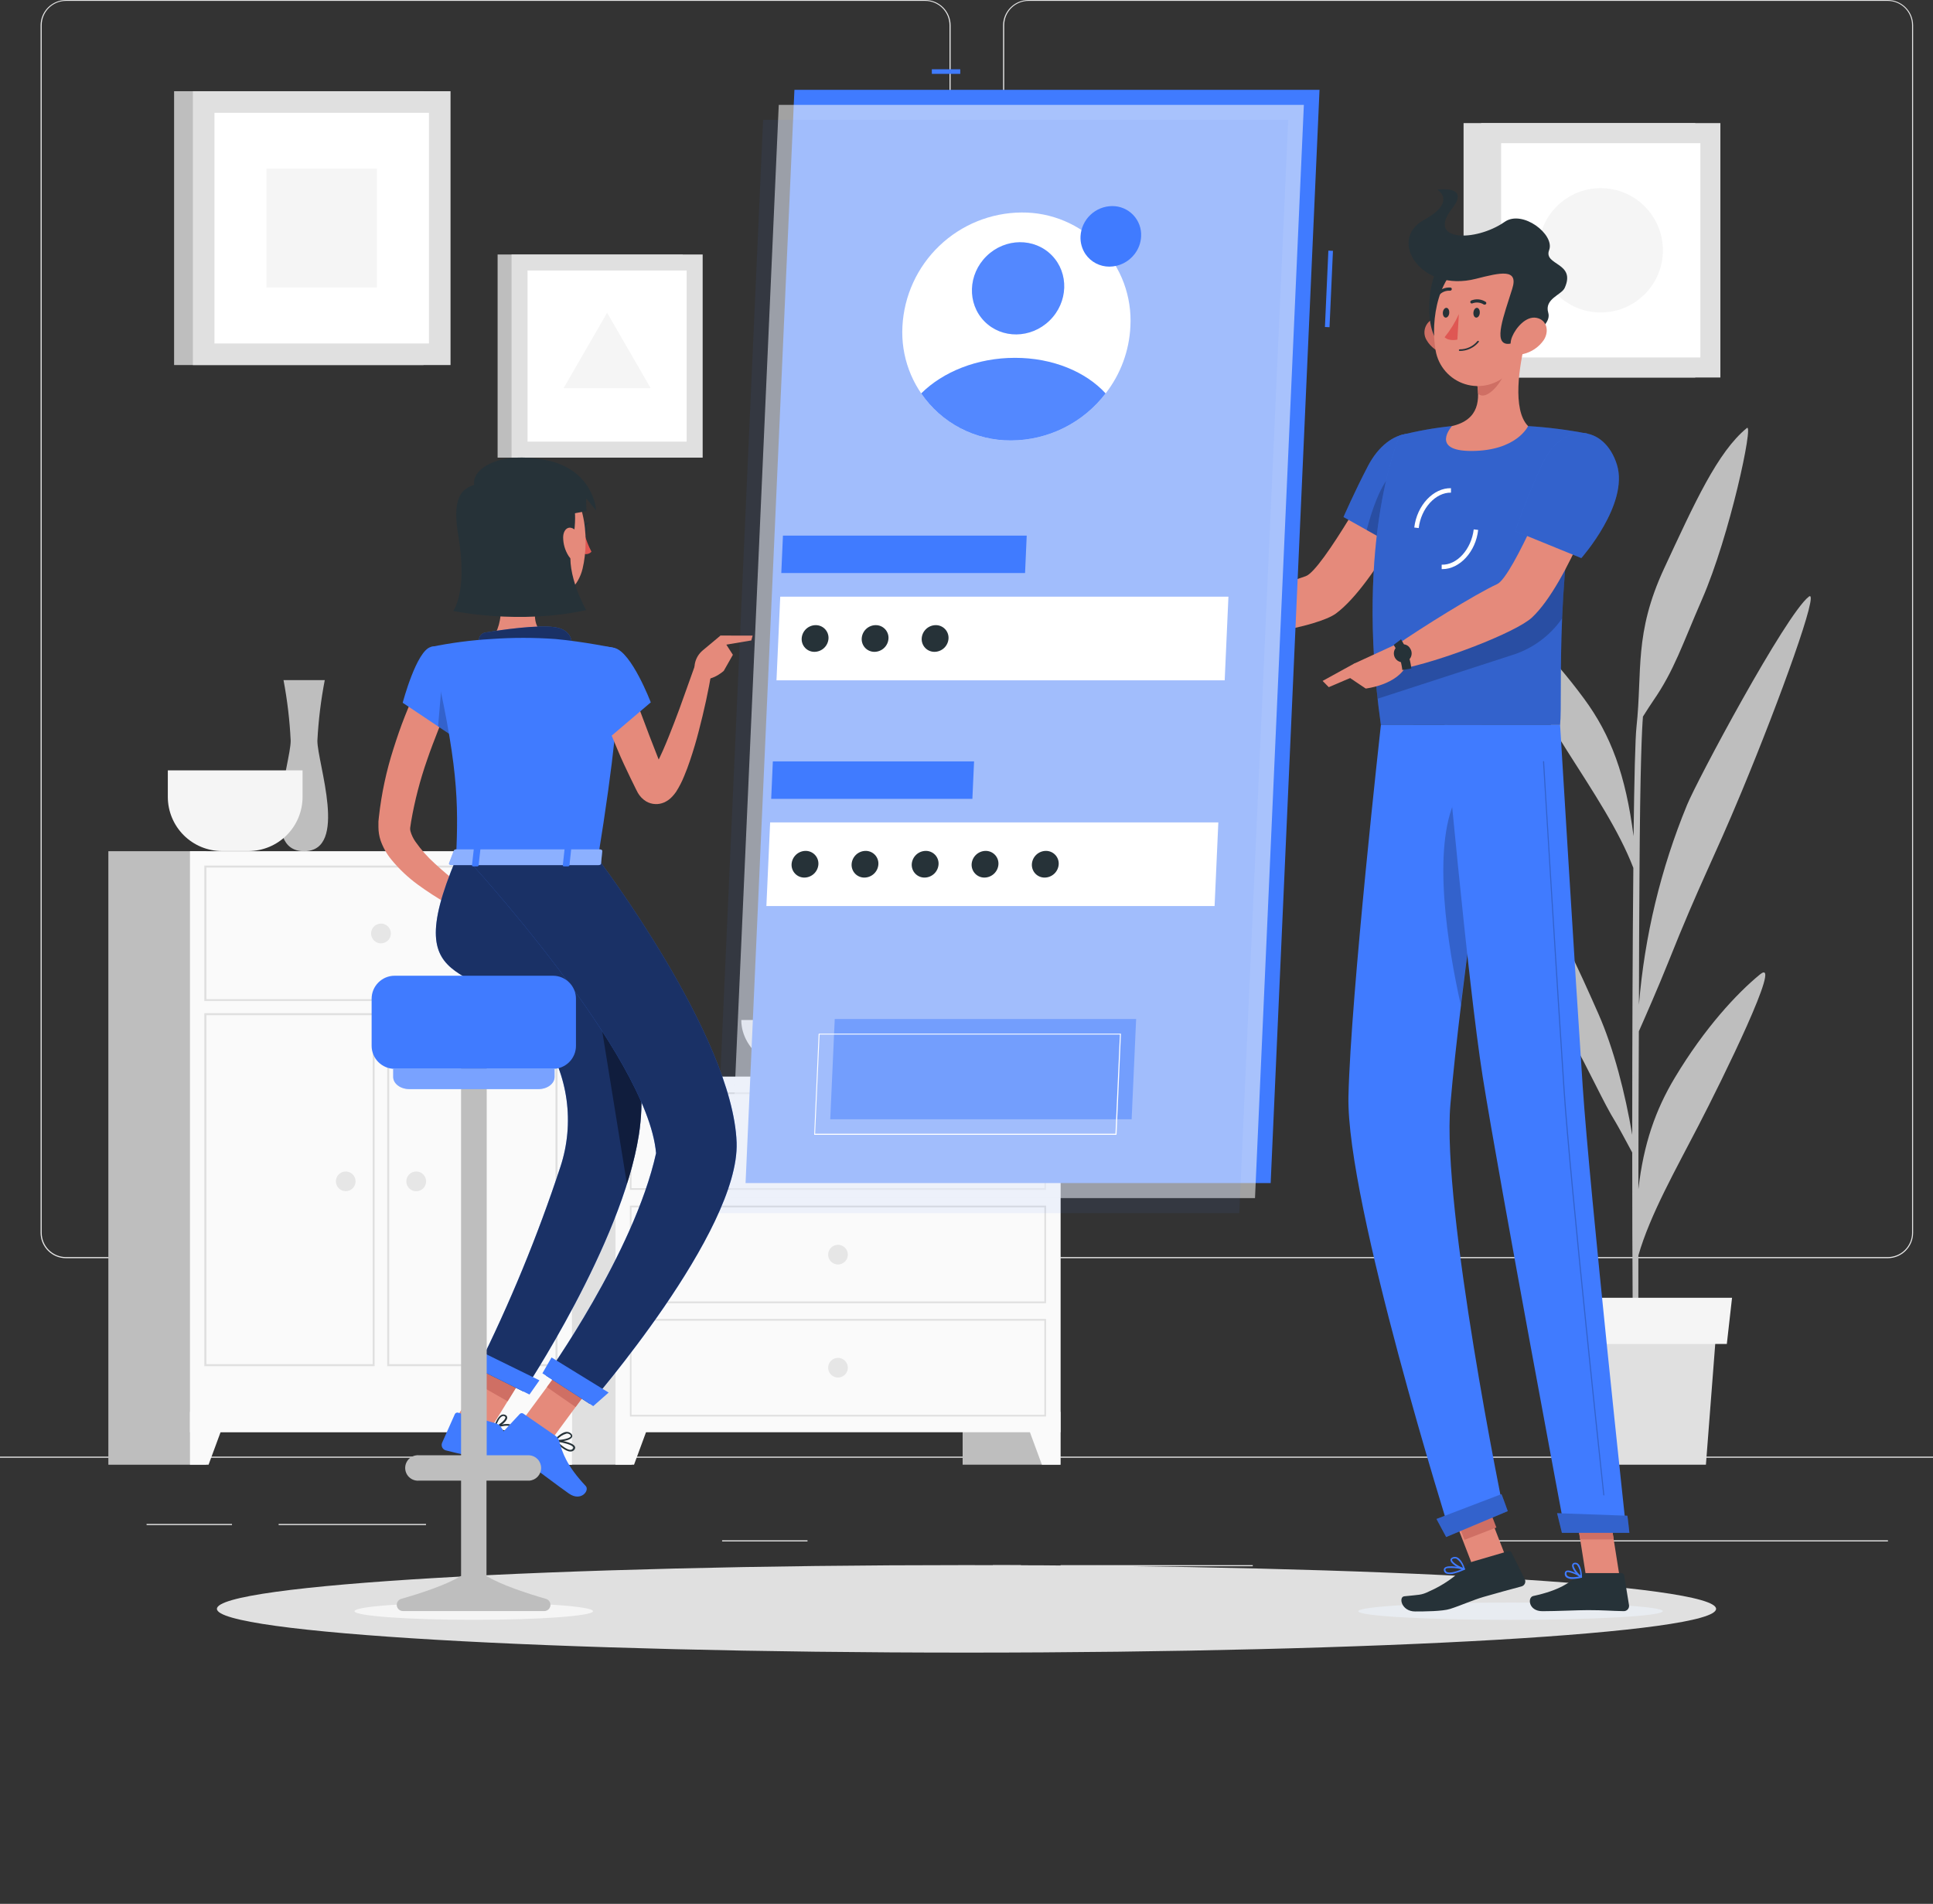 <svg width="672" height="662" viewBox="0 0 672 662" fill="none" xmlns="http://www.w3.org/2000/svg">
<rect x="0" y="0" width="672" height="662" fill="#333333" stroke="none"/>
<g clip-path="url(#clip0_72_27389)">
<path d="M728.513 506.497H-45V506.883H728.513V506.497Z" fill="#E6E6E6"/>
<path d="M148.1 529.903H96.862V530.29H148.1V529.903Z" fill="#E6E6E6"/>
<path d="M80.65 529.903H50.962V530.29H80.65V529.903Z" fill="#E6E6E6"/>
<path d="M280.727 535.596H251.039V535.983H280.727V535.596Z" fill="#E6E6E6"/>
<path d="M435.522 544.229H368.706V544.615H435.522V544.229Z" fill="#E6E6E6"/>
<path d="M354.937 544.229H345.145V544.615H354.937V544.229Z" fill="#E6E6E6"/>
<path d="M656.345 535.596H511.419V535.983H656.345V535.596Z" fill="#E6E6E6"/>
<path d="M321.645 437.499H22.93C20.59 437.495 18.347 436.563 16.694 434.906C15.04 433.25 14.112 431.006 14.112 428.666V8.756C14.132 6.429 15.07 4.205 16.721 2.565C18.372 0.926 20.603 0.004 22.93 0H321.645C323.988 0 326.235 0.931 327.892 2.587C329.548 4.244 330.479 6.491 330.479 8.834V428.666C330.479 431.009 329.548 433.255 327.892 434.912C326.235 436.569 323.988 437.499 321.645 437.499ZM22.93 0.309C20.692 0.314 18.548 1.205 16.967 2.789C15.386 4.372 14.499 6.519 14.499 8.756V428.666C14.499 430.903 15.386 433.049 16.967 434.633C18.548 436.217 20.692 437.108 22.93 437.112H321.645C323.884 437.108 326.03 436.217 327.614 434.634C329.197 433.051 330.088 430.905 330.092 428.666V8.756C330.088 6.517 329.197 4.371 327.614 2.788C326.03 1.205 323.884 0.313 321.645 0.309H22.93Z" fill="#E6E6E6"/>
<path d="M656.283 437.499H357.552C355.211 437.495 352.966 436.563 351.311 434.907C349.655 433.252 348.723 431.007 348.719 428.666V8.756C348.743 6.428 349.684 4.203 351.338 2.564C352.991 0.925 355.224 0.004 357.552 0H656.283C658.607 0.008 660.835 0.932 662.482 2.571C664.13 4.21 665.065 6.432 665.086 8.756V428.666C665.086 431.003 664.159 433.245 662.509 434.901C660.859 436.557 658.621 437.491 656.283 437.499ZM357.552 0.309C355.313 0.313 353.167 1.205 351.584 2.788C350.001 4.371 349.11 6.517 349.106 8.756V428.666C349.11 430.905 350.001 433.051 351.584 434.634C353.167 436.217 355.313 437.108 357.552 437.112H656.283C658.522 437.108 660.668 436.217 662.251 434.634C663.835 433.051 664.726 430.905 664.73 428.666V8.756C664.726 6.517 663.835 4.371 662.251 2.788C660.668 1.205 658.522 0.313 656.283 0.309H357.552Z" fill="#E6E6E6"/>
<path d="M368.675 374.35H334.656V509.297H368.675V374.35Z" fill="#BEBEBE"/>
<path d="M362.209 509.297H368.675V490.918H355.433L362.209 509.297Z" fill="#FAFAFA"/>
<path d="M219.604 374.35H185.584V509.297H219.604V374.35Z" fill="#E0E0E0"/>
<path d="M368.675 374.35H213.972V498.019H368.675V374.35Z" fill="#FAFAFA"/>
<path d="M363.059 380.429V413.149H219.542V380.429H363.013M363.616 379.826H218.985V413.737H363.663V379.826H363.616Z" fill="#E0E0E0"/>
<path d="M220.423 509.297H213.972V490.918H227.199L220.423 509.297Z" fill="#FAFAFA"/>
<path d="M287.905 396.781C287.905 397.458 288.105 398.119 288.481 398.681C288.857 399.243 289.391 399.681 290.015 399.94C290.64 400.199 291.327 400.267 291.991 400.135C292.654 400.003 293.263 399.677 293.741 399.199C294.219 398.721 294.545 398.112 294.677 397.448C294.809 396.785 294.741 396.098 294.482 395.473C294.224 394.848 293.785 394.314 293.223 393.939C292.661 393.563 292 393.363 291.324 393.363C290.417 393.363 289.547 393.723 288.906 394.364C288.265 395.005 287.905 395.875 287.905 396.781Z" fill="#E6E6E6"/>
<path d="M363.059 419.817V452.536H219.542V419.817H363.013M363.616 419.229H218.985V453.14H363.663V419.244L363.616 419.229Z" fill="#E0E0E0"/>
<path d="M287.905 436.262C287.905 436.938 288.105 437.599 288.481 438.161C288.857 438.723 289.391 439.162 290.015 439.42C290.64 439.679 291.327 439.747 291.991 439.615C292.654 439.483 293.263 439.157 293.741 438.679C294.219 438.201 294.545 437.592 294.677 436.929C294.809 436.265 294.741 435.578 294.482 434.953C294.224 434.328 293.785 433.795 293.223 433.419C292.661 433.043 292 432.843 291.324 432.843C290.417 432.843 289.547 433.203 288.906 433.844C288.265 434.485 287.905 435.355 287.905 436.262Z" fill="#E6E6E6"/>
<path d="M363.059 459.22V491.955H219.542V459.22H363.013M363.616 458.616H218.985V492.542H363.663V458.616H363.616Z" fill="#E0E0E0"/>
<path d="M287.905 475.587C287.908 476.263 288.111 476.922 288.489 477.482C288.866 478.042 289.401 478.478 290.026 478.735C290.651 478.991 291.338 479.057 292 478.923C292.662 478.789 293.27 478.462 293.747 477.984C294.223 477.505 294.547 476.896 294.678 476.233C294.809 475.57 294.74 474.884 294.481 474.26C294.222 473.636 293.783 473.103 293.222 472.728C292.66 472.353 291.999 472.153 291.324 472.153C290.873 472.153 290.428 472.242 290.012 472.414C289.596 472.587 289.218 472.84 288.901 473.16C288.583 473.479 288.332 473.857 288.161 474.274C287.99 474.691 287.903 475.137 287.905 475.587Z" fill="#E6E6E6"/>
<path d="M198.827 295.977H164.808V509.312H198.827V295.977Z" fill="#E0E0E0"/>
<path d="M192.36 509.297H198.827V490.918H185.6L192.36 509.297Z" fill="#FAFAFA"/>
<path d="M71.692 295.977H37.673V509.312H71.692V295.977Z" fill="#BEBEBE"/>
<path d="M198.827 295.977H66.046V498.034H198.827V295.977Z" fill="#FAFAFA"/>
<path d="M193.103 301.67V347.416H71.769V301.67H193.103ZM193.814 300.974H71.027V348.081H193.783V300.99L193.814 300.974Z" fill="#E0E0E0"/>
<path d="M193.103 353.001V474.334H135.306V353.001H193.103ZM193.815 352.289H134.61V475.046H193.815V352.289Z" fill="#E0E0E0"/>
<path d="M129.566 353.001V474.334H71.769V353.001H129.566ZM130.263 352.289H71.027V475.046H130.232V352.289H130.263Z" fill="#E0E0E0"/>
<path d="M72.513 509.297H66.046V490.918H79.288L72.513 509.297Z" fill="#FAFAFA"/>
<path d="M129.01 324.566C129.007 325.246 129.206 325.912 129.581 326.479C129.957 327.045 130.492 327.488 131.119 327.75C131.746 328.013 132.437 328.083 133.105 327.952C133.772 327.821 134.385 327.495 134.867 327.016C135.349 326.536 135.678 325.924 135.811 325.257C135.945 324.591 135.878 323.9 135.619 323.271C135.359 322.643 134.919 322.105 134.354 321.727C133.789 321.349 133.124 321.147 132.444 321.147C131.536 321.147 130.665 321.507 130.021 322.148C129.378 322.789 129.014 323.658 129.01 324.566Z" fill="#E6E6E6"/>
<path d="M141.262 410.782C141.262 411.462 141.464 412.127 141.842 412.692C142.22 413.257 142.757 413.697 143.386 413.956C144.014 414.216 144.706 414.283 145.372 414.149C146.039 414.015 146.651 413.687 147.131 413.205C147.61 412.723 147.936 412.11 148.067 411.442C148.198 410.775 148.127 410.084 147.865 409.457C147.603 408.83 147.16 408.294 146.593 407.919C146.027 407.543 145.361 407.345 144.681 407.348C144.231 407.348 143.785 407.437 143.369 407.609C142.953 407.782 142.576 408.035 142.258 408.354C141.94 408.674 141.689 409.052 141.518 409.469C141.347 409.885 141.26 410.332 141.262 410.782Z" fill="#E6E6E6"/>
<path d="M116.772 410.782C116.776 411.458 116.979 412.117 117.356 412.677C117.734 413.238 118.269 413.673 118.894 413.93C119.519 414.186 120.206 414.252 120.868 414.118C121.53 413.984 122.138 413.657 122.614 413.179C123.091 412.7 123.415 412.091 123.546 411.428C123.676 410.765 123.608 410.079 123.349 409.455C123.089 408.831 122.651 408.298 122.089 407.923C121.527 407.548 120.867 407.348 120.191 407.348C119.741 407.348 119.295 407.437 118.879 407.609C118.464 407.782 118.086 408.035 117.768 408.355C117.451 408.674 117.199 409.052 117.028 409.469C116.857 409.886 116.77 410.332 116.772 410.782Z" fill="#E6E6E6"/>
<path d="M112.905 236.494H98.564C99.886 243.451 100.718 250.491 101.055 257.565C101.055 265.3 90.133 295.977 105.696 295.977C121.259 295.977 110.337 265.377 110.337 257.565C110.7 250.49 111.558 243.449 112.905 236.494Z" fill="#BEBEBE"/>
<path d="M58.341 267.868V277.15C58.358 282.126 60.342 286.893 63.86 290.412C67.379 293.931 72.146 295.914 77.122 295.931H86.404C91.38 295.914 96.148 293.931 99.666 290.412C103.185 286.893 105.169 282.126 105.185 277.15V267.868H58.341Z" fill="#F5F5F5"/>
<path d="M257.707 354.671C257.707 365.501 269.82 374.35 284.625 374.35H297.992C312.797 374.35 324.91 365.501 324.91 354.671H257.707Z" fill="#E0E0E0"/>
<path d="M611.883 338.799C603.776 345.42 592.576 357.533 582.335 374.582C575.497 385.937 571.382 397.787 569.572 413.536C569.572 395.745 569.68 376.639 569.742 358.601C571.799 353.96 576.502 343.254 579.875 334.807C591.122 306.605 595.345 299.659 605.447 275.34C618.953 242.852 632.783 204.393 628.823 207.472C620.747 213.737 589.807 271.673 586.465 279.965C577.357 302.094 571.726 325.499 569.773 349.35C569.773 332.332 569.897 316.862 569.958 304.857C570.175 265.702 570.84 253.063 571.165 249.164C572.418 247.184 573.888 244.879 574.754 243.641C582.025 233.121 584.825 224.18 591.663 208.493C601.379 186.293 609.733 146.859 607.288 148.839C597.109 157.131 589.095 174.922 578.544 197.617C567.994 220.312 571.01 233.353 568.922 252.722C568.489 256.528 568.148 270.884 567.901 290.764C565.178 269.569 560.042 255.615 550.682 242.93C539.173 227.32 528.034 216.785 519.866 211.277C511.697 205.77 533.975 244.105 544.618 260.782C554.101 275.696 562.842 288.83 567.824 301.778C567.561 328.743 567.437 362.871 567.437 394.6C564.992 380.151 561.001 364.572 555.679 352.521C549.275 338.041 539.436 315.825 531.592 308.291C529.72 306.481 539.791 349.69 546.258 361.169C552.725 372.648 557.474 383.492 561.543 390.005C562.486 391.552 565.642 397.385 567.437 400.757C567.437 439.541 567.653 473.761 567.994 485.411H569.665C569.556 482.409 569.525 462.669 569.572 436.555C573.609 422.385 582.83 406.203 590.441 391.444C598.733 375.463 619.989 332.224 611.883 338.799Z" fill="#BEBEBE"/>
<path d="M593.056 509.297H544.572L540.906 461.772H596.722L593.056 509.297Z" fill="#E0E0E0"/>
<path d="M600.327 467.31H537.286L535.491 451.268H602.137L600.327 467.31Z" fill="#F5F5F5"/>
<path d="M147.234 31.714H60.523V126.934H147.234V31.714Z" fill="#BEBEBE"/>
<path d="M156.624 31.714H67.051V126.934H156.624V31.714Z" fill="#E0E0E0"/>
<path d="M149.121 119.431V39.217L74.554 39.217V119.431H149.121Z" fill="white"/>
<path d="M131.037 99.969V58.648H92.624V99.969H131.037Z" fill="#F5F5F5"/>
<path d="M589.358 42.806H508.805V131.265H589.358V42.806Z" fill="#E0E0E0"/>
<path d="M598.084 42.806H514.885V131.265H598.084V42.806Z" fill="#E0E0E0"/>
<path d="M591.122 124.288V49.783L521.862 49.783V124.288H591.122Z" fill="white"/>
<path d="M556.484 108.648C568.42 108.648 578.096 98.972 578.096 87.036C578.096 75.1 568.42 65.424 556.484 65.424C544.548 65.424 534.872 75.1 534.872 87.036C534.872 98.972 544.548 108.648 556.484 108.648Z" fill="#F5F5F5"/>
<path d="M237.317 88.49H172.992V159.127H237.317V88.49Z" fill="#BEBEBE"/>
<path d="M244.279 88.49H177.834V159.127H244.279V88.49Z" fill="#E0E0E0"/>
<path d="M238.709 153.558V94.059H183.403V153.558H238.709Z" fill="white"/>
<path d="M211.064 108.756L195.934 134.963H226.194L211.064 108.756Z" fill="#F5F5F5"/>
<path d="M336 574.641C479.919 574.641 596.588 567.829 596.588 559.427C596.588 551.024 479.919 544.213 336 544.213C192.081 544.213 75.412 551.024 75.412 559.427C75.412 567.829 192.081 574.641 336 574.641Z" fill="#E0E0E0"/>
<path d="M495.299 167.744L479.953 161.556C479.953 161.556 459.702 198.484 453.901 200.355C446.011 202.893 429.674 209.947 419.99 211.185C418.675 212.732 416.525 217.543 416.726 219.291C429.736 223.638 458.325 217.868 464.452 213.319C478.39 203.001 495.299 167.744 495.299 167.744Z" fill="#E58A7B"/>
<path d="M500.017 159.344C502.879 169.91 487.378 191.166 487.378 191.166L467.066 179.78C467.066 179.78 470.871 171.039 475.512 162.144C482.954 147.772 496.753 147.292 500.017 159.344Z" fill="#407BFF"/>
<path opacity="0.2" d="M500.017 159.344C502.879 169.91 487.378 191.166 487.378 191.166L467.066 179.78C467.066 179.78 470.871 171.039 475.512 162.144C482.954 147.772 496.753 147.292 500.017 159.344Z" fill="black"/>
<path opacity="0.2" d="M475.126 184.328L483.124 188.815L484.532 164.263C479.875 167.837 476.595 178.604 475.126 184.328Z" fill="black"/>
<path d="M486.651 151.392C486.651 151.392 470.841 186.571 480.061 252.072H542.36C543.35 242.512 540.07 195.853 551.936 150.804C545.102 149.468 538.187 148.585 531.237 148.159C522.421 147.648 513.583 147.648 504.767 148.159C498.656 148.779 492.6 149.86 486.651 151.392Z" fill="#407BFF"/>
<path opacity="0.2" d="M486.651 151.392C486.651 151.392 470.841 186.571 480.061 252.072H542.36C543.35 242.512 540.07 195.853 551.936 150.804C545.102 149.468 538.187 148.585 531.237 148.159C522.421 147.648 513.583 147.648 504.767 148.159C498.656 148.779 492.6 149.86 486.651 151.392Z" fill="black"/>
<g style="mix-blend-mode:multiply">
<path d="M472.202 560.24C472.109 561.911 495.732 563.257 524.956 563.257C554.179 563.257 577.972 561.911 578.065 560.24C578.158 558.569 554.55 557.239 525.311 557.239C496.073 557.239 472.31 558.585 472.202 560.24Z" fill="#E8ECF1"/>
</g>
<path d="M513.787 516.34L502.738 520.617L512.255 545.205L523.305 540.928L513.787 516.34Z" fill="#E58A7B"/>
<path d="M563.059 548.344H551.41L547.14 521.379H558.789L563.059 548.344Z" fill="#E58A7B"/>
<path d="M550.605 546.998H563.693C563.92 546.998 564.14 547.08 564.313 547.227C564.485 547.374 564.6 547.578 564.637 547.802L566.323 558.152C566.359 558.412 566.338 558.676 566.262 558.927C566.187 559.178 566.058 559.409 565.885 559.606C565.711 559.803 565.498 559.96 565.259 560.066C565.019 560.173 564.76 560.227 564.498 560.225C559.934 560.148 557.737 559.869 551.982 559.869C548.44 559.869 541.153 560.24 536.234 560.24C531.314 560.24 530.989 555.414 533.016 554.965C542.112 553 545.639 550.324 548.672 547.725C549.206 547.255 549.894 546.997 550.605 546.998Z" fill="#263238"/>
<path d="M511.93 543.006L524.306 539.386C524.527 539.324 524.762 539.339 524.973 539.429C525.184 539.519 525.358 539.679 525.466 539.881L530.107 549.164C530.215 549.399 530.27 549.655 530.269 549.914C530.267 550.173 530.209 550.429 530.099 550.663C529.988 550.897 529.828 551.105 529.629 551.27C529.43 551.436 529.197 551.557 528.947 551.623C524.445 552.861 521.428 553.619 515.797 555.259C511.914 556.388 507.954 558.229 504.117 559.451C501.456 560.302 495.206 560.333 491.973 560.333C487.193 560.333 486.125 555.29 488.183 555.058C493.365 554.485 494.061 554.748 496.923 553.31C501.606 551.263 505.851 548.332 509.423 544.677C510.097 543.909 510.962 543.333 511.93 543.006Z" fill="#263238"/>
<path d="M421.939 211.123L409.13 205.755L403.854 219.956C409.105 220.756 414.446 220.756 419.696 219.956L421.939 211.123Z" fill="#E58A7B"/>
<path d="M399.6 205.383L399.26 214.82L403.854 219.925L409.13 205.724L399.6 205.383Z" fill="#E58A7B"/>
<path d="M515.303 518.428L504.219 522.707L509.128 535.422L520.212 531.143L515.303 518.428Z" fill="#CF6F64"/>
<path d="M558.789 521.379H547.14L549.352 535.287H561.001L558.789 521.379Z" fill="#CF6F64"/>
<path opacity="0.2" d="M478.081 234.359C478.313 237.159 478.576 240.021 478.916 242.96L525.234 227.923C532.467 225.78 538.754 221.234 543.056 215.037C543.242 210.906 543.474 206.559 543.829 202.026C543.984 199.829 544.17 197.571 544.371 195.281C544.572 192.992 544.851 190.454 545.144 188.01L478.081 234.359Z" fill="black"/>
<path d="M493.211 183.617L491.664 183.431C492.576 175.696 498.347 169.601 504.427 169.755V171.302C499.105 171.194 494.031 176.686 493.211 183.617Z" fill="white"/>
<path d="M501.456 197.895H501.193V196.348C506.515 196.55 511.512 190.996 512.332 184.081L513.879 184.266C513.059 191.831 507.474 197.895 501.456 197.895Z" fill="white"/>
<path d="M530.37 118.347C528.189 126.872 525.621 142.481 531.237 148.159C531.237 148.159 527.307 156.807 511.481 156.807C497.016 156.807 504.767 148.159 504.767 148.159C514.389 145.9 514.56 138.877 513.291 132.224L530.37 118.347Z" fill="#E58A7B"/>
<path d="M523.408 124.01L513.306 132.224C513.62 133.753 513.801 135.306 513.848 136.865C516.803 139.805 522.728 132.364 523.331 128.558C523.638 127.06 523.664 125.517 523.408 124.01Z" fill="#CF6F64"/>
<path d="M495.934 118.239C496.637 119.457 497.583 120.518 498.715 121.353C499.846 122.189 501.137 122.783 502.508 123.097C506.221 123.917 508.078 120.498 507.057 117.063C506.144 113.969 503.096 109.808 499.322 110.519C498.513 110.686 497.756 111.044 497.114 111.563C496.472 112.082 495.964 112.748 495.633 113.504C495.301 114.26 495.155 115.084 495.207 115.908C495.26 116.732 495.509 117.531 495.934 118.239Z" fill="#CF6F64"/>
<path d="M502.075 90.965C496.289 93.611 494.247 116.599 501.518 120.003C508.789 123.406 513.028 85.937 502.075 90.965Z" fill="#263238"/>
<path d="M532.134 105.523C530.741 117.063 530.587 123.855 524.399 129.764C522.481 131.726 520.059 133.119 517.4 133.79C514.74 134.461 511.947 134.384 509.329 133.568C506.71 132.752 504.368 131.228 502.561 129.164C500.754 127.101 499.553 124.578 499.089 121.875C497.217 111.51 499.801 94.384 511.373 89.789C513.804 88.717 516.478 88.314 519.117 88.623C521.757 88.932 524.265 89.942 526.383 91.546C528.501 93.151 530.151 95.294 531.162 97.751C532.173 100.209 532.509 102.892 532.134 105.523Z" fill="#E58A7B"/>
<path d="M513.121 96.937C521.691 94.755 527.988 93.27 525.729 100.402C522.743 109.932 519.154 119.152 523.965 119.57C526.905 119.833 539.9 114.325 538.244 108.74C536.806 103.883 542.885 102.552 543.968 100.093C547.975 91.182 536.512 92.357 538.554 86.943C540.596 81.528 529.272 72.803 523.084 77.15C513.012 84.174 495.732 84.065 504.813 72.509C511.326 64.263 499.708 65.95 499.708 65.95C499.708 65.95 506.731 70.111 494.912 76.547C482.412 83.416 493.876 101.872 513.121 96.937Z" fill="#263238"/>
<path d="M536.682 118.239C534.99 120.687 532.448 122.419 529.55 123.097C525.729 123.917 524.26 120.498 525.698 117.063C526.982 113.969 530.51 109.808 534.161 110.519C537.812 111.231 538.647 115.207 536.682 118.239Z" fill="#E58A7B"/>
<path d="M480.061 252.072C480.061 252.072 469.603 345.668 468.783 381.187C467.948 418.13 504.225 533.399 504.225 533.399L522.79 525.664C522.79 525.664 501.131 420.343 504.225 384.065C507.505 344.507 521.057 252.134 521.057 252.134L480.061 252.072Z" fill="#407BFF"/>
<path opacity="0.2" d="M506.051 277.769C497.712 295.064 503.328 329.269 507.845 349.535C509.563 335.225 511.605 319.693 513.538 305.321C513.353 283.23 511.636 266.166 506.051 277.769Z" fill="black"/>
<path d="M521.97 519.538C522.063 519.538 524.167 525.448 524.167 525.448L502.756 534.451L499.383 528.17L521.97 519.538Z" fill="#407BFF"/>
<path d="M502.168 252.072C502.168 252.072 510.166 341.088 515.457 374.427C521.274 410.952 544.077 532.595 544.077 532.595H565.41C565.41 532.595 552.632 413.907 550.219 377.737C547.589 338.505 542.36 252.072 542.36 252.072H502.168Z" fill="#407BFF"/>
<path d="M565.735 527.041C565.828 527.041 566.447 532.997 566.447 532.997H542.994L541.323 526.159L565.735 527.041Z" fill="#407BFF"/>
<path opacity="0.2" d="M557.567 519.987C557.519 519.987 557.472 519.97 557.435 519.939C557.398 519.908 557.373 519.864 557.366 519.817C557.242 518.734 545.717 411.525 543.551 379.037C541.199 343.796 536.466 265.625 536.419 264.836C536.417 264.81 536.42 264.784 536.429 264.76C536.437 264.735 536.45 264.713 536.468 264.694C536.485 264.675 536.506 264.66 536.53 264.65C536.554 264.64 536.579 264.634 536.605 264.634C536.656 264.634 536.704 264.653 536.742 264.688C536.779 264.722 536.802 264.769 536.806 264.82C536.806 265.609 541.586 343.718 543.938 379.022C546.104 411.509 557.629 518.641 557.737 519.801C557.742 519.827 557.741 519.853 557.734 519.878C557.728 519.903 557.716 519.927 557.7 519.947C557.684 519.968 557.664 519.984 557.641 519.997C557.618 520.009 557.593 520.016 557.567 520.018V519.987Z" fill="black"/>
<path d="M514.436 108.74C514.436 109.684 513.848 110.442 513.229 110.442C512.61 110.442 512.162 109.684 512.223 108.74C512.285 107.797 512.811 107.039 513.43 107.039C514.049 107.039 514.498 107.812 514.436 108.74Z" fill="#263238"/>
<path d="M503.823 108.74C503.823 109.684 503.22 110.442 502.617 110.442C502.013 110.442 501.549 109.684 501.596 108.74C501.642 107.797 502.199 107.039 502.818 107.039C503.437 107.039 503.885 107.812 503.823 108.74Z" fill="#263238"/>
<path d="M507.165 109.22C505.874 112.102 504.209 114.801 502.214 117.249C503.761 118.796 506.654 118.084 506.654 118.084L507.165 109.22Z" fill="#DF5753"/>
<path d="M507.443 122.029C507.408 122.03 507.372 122.022 507.339 122.008C507.306 121.994 507.276 121.973 507.252 121.947C507.227 121.921 507.208 121.89 507.196 121.856C507.184 121.823 507.178 121.787 507.18 121.751C507.184 121.676 507.217 121.605 507.272 121.553C507.326 121.501 507.399 121.472 507.474 121.473C508.658 121.481 509.828 121.224 510.898 120.72C511.969 120.217 512.914 119.48 513.662 118.564C513.716 118.517 513.785 118.492 513.856 118.492C513.927 118.492 513.996 118.517 514.049 118.564C514.099 118.616 514.127 118.685 514.127 118.757C514.127 118.83 514.099 118.899 514.049 118.951C513.248 119.925 512.238 120.707 511.095 121.239C509.952 121.772 508.704 122.042 507.443 122.029Z" fill="#263238"/>
<path d="M516.323 105.894C516.249 105.932 516.167 105.952 516.084 105.952C516 105.952 515.918 105.932 515.844 105.894C515.265 105.52 514.606 105.287 513.921 105.214C513.236 105.142 512.543 105.232 511.899 105.476C511.836 105.508 511.768 105.526 511.697 105.531C511.627 105.535 511.557 105.526 511.491 105.503C511.424 105.479 511.363 105.443 511.311 105.396C511.259 105.349 511.217 105.292 511.187 105.229C511.13 105.091 511.128 104.936 511.183 104.798C511.238 104.659 511.345 104.547 511.481 104.486C512.29 104.156 513.166 104.025 514.036 104.106C514.906 104.187 515.744 104.477 516.478 104.95C516.537 104.991 516.588 105.042 516.627 105.102C516.666 105.162 516.693 105.23 516.706 105.3C516.719 105.371 516.718 105.443 516.703 105.513C516.687 105.583 516.658 105.65 516.617 105.708C516.539 105.797 516.437 105.861 516.323 105.894Z" fill="#263238"/>
<path d="M499.724 102.8C499.641 102.78 499.566 102.737 499.507 102.676C499.456 102.626 499.415 102.566 499.387 102.499C499.359 102.433 499.344 102.361 499.344 102.289C499.344 102.217 499.359 102.146 499.387 102.08C499.415 102.013 499.456 101.953 499.507 101.903C500.1 101.238 500.838 100.719 501.665 100.386C502.491 100.053 503.384 99.916 504.272 99.984C504.343 99.995 504.411 100.021 504.472 100.059C504.533 100.098 504.585 100.148 504.626 100.208C504.667 100.267 504.695 100.334 504.708 100.405C504.722 100.476 504.721 100.548 504.705 100.619C504.672 100.762 504.588 100.888 504.468 100.974C504.348 101.059 504.202 101.098 504.055 101.083C503.352 101.038 502.649 101.155 501.997 101.423C501.346 101.691 500.764 102.104 500.296 102.63C500.225 102.708 500.135 102.765 500.034 102.795C499.933 102.825 499.825 102.827 499.724 102.8Z" fill="#263238"/>
<path d="M557.923 166.027L541.834 161.742C541.834 161.742 526.054 200.587 520.469 203.109C512.889 206.574 493.69 218.579 485.522 224.257C485.073 226.191 485.429 231.311 486.45 232.719C500.373 230.182 527.029 219.925 532.598 214.712C545.299 202.815 557.923 166.027 557.923 166.027Z" fill="#E58A7B"/>
<path d="M546.691 549.04C545.906 549.102 545.124 548.889 544.479 548.437C544.28 548.257 544.131 548.028 544.047 547.773C543.963 547.518 543.946 547.246 544 546.982C544.009 546.818 544.063 546.659 544.156 546.523C544.249 546.387 544.376 546.278 544.526 546.209C545.825 545.544 549.461 547.849 549.878 548.112C549.924 548.14 549.96 548.182 549.979 548.233C549.999 548.283 550.001 548.338 549.987 548.39C549.973 548.444 549.946 548.494 549.909 548.534C549.871 548.575 549.823 548.605 549.77 548.622C548.761 548.87 547.729 549.01 546.691 549.04ZM545.144 546.627C545.027 546.6 544.906 546.6 544.789 546.627C544.729 546.657 544.68 546.703 544.647 546.761C544.614 546.819 544.599 546.885 544.603 546.951C544.562 547.131 544.569 547.319 544.623 547.496C544.677 547.672 544.777 547.831 544.912 547.957C545.516 548.498 547.032 548.56 549.027 548.174C547.839 547.391 546.501 546.864 545.098 546.627H545.144Z" fill="#407BFF"/>
<path d="M549.693 548.622C549.652 548.635 549.609 548.635 549.569 548.622C548.409 547.972 546.227 545.42 546.552 544.12C546.601 543.914 546.717 543.731 546.883 543.599C547.048 543.467 547.253 543.394 547.465 543.393C547.673 543.365 547.884 543.383 548.084 543.444C548.284 543.506 548.469 543.61 548.625 543.749C549.909 544.847 549.987 548.22 549.987 548.39C549.994 548.441 549.984 548.493 549.959 548.538C549.934 548.582 549.895 548.618 549.847 548.638C549.795 548.648 549.741 548.643 549.693 548.622ZM547.62 543.904H547.511C547.155 543.904 547.109 544.105 547.094 544.182C546.908 544.94 548.285 546.874 549.43 547.787C549.424 546.48 549.02 545.206 548.269 544.136C548.09 543.979 547.858 543.896 547.62 543.904Z" fill="#407BFF"/>
<path d="M505.618 547.106C504.671 547.436 503.641 547.436 502.694 547.106C502.479 546.99 502.297 546.821 502.164 546.615C502.032 546.41 501.953 546.174 501.936 545.93C501.916 545.777 501.936 545.622 501.993 545.478C502.049 545.335 502.142 545.208 502.261 545.11C503.498 543.996 508.557 545.11 509.129 545.327C509.184 545.341 509.232 545.373 509.266 545.418C509.299 545.463 509.317 545.518 509.315 545.574C509.317 545.633 509.303 545.69 509.272 545.739C509.242 545.789 509.198 545.829 509.145 545.853C508.006 546.367 506.826 546.786 505.618 547.106ZM503.096 545.265C502.919 545.301 502.754 545.38 502.617 545.497C502.567 545.534 502.529 545.584 502.507 545.642C502.486 545.699 502.48 545.762 502.493 545.822C502.503 545.984 502.553 546.142 502.64 546.279C502.726 546.417 502.846 546.531 502.988 546.611C503.808 547.044 505.711 546.704 508.17 545.667C506.513 545.249 504.798 545.113 503.096 545.265Z" fill="#407BFF"/>
<path d="M509.099 545.853H508.975C507.428 545.574 504.334 543.795 504.241 542.465C504.241 542.155 504.38 541.722 505.123 541.475C505.374 541.385 505.64 541.348 505.906 541.364C506.172 541.38 506.431 541.449 506.67 541.568C508.341 542.388 509.222 545.358 509.269 545.497C509.28 545.544 509.278 545.593 509.265 545.639C509.251 545.685 509.226 545.727 509.191 545.76C509.168 545.798 509.137 545.83 509.099 545.853ZM505.432 541.939H505.277C504.798 542.109 504.798 542.31 504.798 542.372C504.798 543.177 507.041 544.646 508.604 545.141C508.244 543.899 507.482 542.811 506.438 542.047C506.127 541.889 505.769 541.851 505.432 541.939Z" fill="#407BFF"/>
<path d="M486.837 223.344L470.701 230.77L468.83 235.411L474.786 239.418C474.786 239.418 485.924 238.211 489.096 231.049L486.837 223.344Z" fill="#E58A7B"/>
<path d="M487.518 232.982C487.157 229.882 486.134 226.896 484.517 224.226L487.069 222.308C488.989 225.384 490.214 228.842 490.658 232.441L487.518 232.982Z" fill="#263238"/>
<path d="M490.271 225.541C490.613 226.077 490.78 226.706 490.751 227.341C490.723 227.976 490.499 228.587 490.111 229.091C489.722 229.594 489.188 229.966 488.581 230.155C487.974 230.344 487.324 230.342 486.718 230.148C486.113 229.955 485.582 229.579 485.197 229.073C484.812 228.567 484.593 227.954 484.569 227.319C484.544 226.684 484.717 226.056 485.061 225.522C485.406 224.988 485.908 224.573 486.497 224.334C487.158 223.997 487.925 223.935 488.632 224.161C489.339 224.387 489.928 224.883 490.271 225.541Z" fill="#263238"/>
<path d="M459.795 236.772L461.945 238.938L476.425 232.75L470.701 230.77L459.795 236.772Z" fill="#E58A7B"/>
<path opacity="0.2" d="M521.97 519.538C522.063 519.538 524.167 525.448 524.167 525.448L502.756 534.451L499.383 528.17L521.97 519.538Z" fill="black"/>
<path opacity="0.2" d="M565.735 527.041C565.828 527.041 566.447 532.997 566.447 532.997H542.994L541.323 526.159L565.735 527.041Z" fill="black"/>
<path d="M562.115 161.571C566.37 175.294 549.739 194.059 549.739 194.059L526.766 184.684C529.489 176.753 532.628 168.971 536.172 161.37C543.226 146.163 557.814 147.726 562.115 161.571Z" fill="#407BFF"/>
<path opacity="0.2" d="M562.115 161.571C566.37 175.294 549.739 194.059 549.739 194.059L526.766 184.684C529.489 176.753 532.628 168.971 536.172 161.37C543.226 146.163 557.814 147.726 562.115 161.571Z" fill="black"/>
<path d="M333.836 24.087H323.95V25.68H333.836V24.087Z" fill="#407BFF"/>
<path d="M461.803 87.154L460.607 113.705L462.199 113.777L463.395 87.226L461.803 87.154Z" fill="#407BFF"/>
<path d="M458.727 31.234H276.178L259.191 411.37H441.741L458.727 31.234Z" fill="#407BFF"/>
<path opacity="0.56" d="M453.282 36.463H270.732L253.746 416.599H436.295L453.282 36.463Z" fill="#FAFAFA"/>
<path opacity="0.07" d="M447.836 41.677H265.287L248.285 421.812H430.834L447.836 41.677Z" fill="#407BFF"/>
<path d="M427.059 207.472H271.243L269.943 236.556H425.76L427.059 207.472Z" fill="white"/>
<path d="M356.933 186.246H272.187L271.614 199.257H356.36L356.933 186.246Z" fill="#407BFF"/>
<path d="M423.548 285.968H267.731L266.432 315.052H422.248L423.548 285.968Z" fill="white"/>
<path opacity="0.47" d="M394.974 354.331H290.194L288.631 389.185H393.411L394.974 354.331Z" fill="#407BFF"/>
<path d="M387.967 394.6H283.186C283.141 394.612 283.093 394.612 283.047 394.6C283.032 394.555 283.032 394.506 283.047 394.461L284.594 359.591C284.594 359.567 284.599 359.544 284.608 359.522C284.618 359.5 284.632 359.481 284.649 359.465C284.667 359.449 284.687 359.437 284.71 359.429C284.732 359.421 284.756 359.419 284.78 359.421H389.56C389.579 359.411 389.6 359.406 389.622 359.406C389.643 359.406 389.664 359.411 389.684 359.421C389.695 359.439 389.7 359.461 389.7 359.483C389.7 359.504 389.695 359.526 389.684 359.544L388.168 394.492C388.149 394.528 388.12 394.558 388.084 394.577C388.048 394.597 388.007 394.605 387.967 394.6ZM283.372 394.229H387.781L389.328 359.73H284.919L283.372 394.229Z" fill="white"/>
<path d="M338.632 264.743H268.675L268.103 277.769H338.044L338.632 264.743Z" fill="#407BFF"/>
<path d="M392.978 113.521C392.578 121.985 389.568 130.118 384.361 136.803C380.507 141.853 375.547 145.953 369.861 148.787C364.176 151.622 357.917 153.116 351.564 153.156C346.431 153.195 341.344 152.182 336.616 150.181C331.889 148.18 327.621 145.232 324.076 141.518C320.531 137.805 317.784 133.406 316.003 128.591C314.223 123.776 313.447 118.647 313.724 113.521C314.268 102.883 318.855 92.856 326.548 85.488C334.24 78.121 344.456 73.971 355.107 73.886C360.245 73.838 365.337 74.844 370.07 76.842C374.804 78.84 379.077 81.787 382.626 85.502C386.176 89.216 388.925 93.619 390.706 98.438C392.486 103.258 393.26 108.391 392.978 113.521Z" fill="white"/>
<path d="M396.707 82.178C396.606 84.429 395.806 86.592 394.418 88.366C393.39 89.707 392.07 90.796 390.558 91.549C389.046 92.303 387.382 92.701 385.692 92.713C384.055 92.723 382.441 92.332 380.99 91.574C379.539 90.817 378.296 89.715 377.369 88.366C376.142 86.543 375.534 84.373 375.637 82.178C375.786 79.354 377.007 76.693 379.051 74.738C381.095 72.783 383.808 71.682 386.636 71.658C388 71.646 389.353 71.913 390.61 72.443C391.867 72.973 393.003 73.755 393.946 74.74C394.89 75.726 395.621 76.894 396.096 78.174C396.571 79.453 396.779 80.815 396.707 82.178Z" fill="#407BFF"/>
<path d="M288.028 222.014C287.954 223.26 287.41 224.432 286.505 225.294C285.601 226.155 284.404 226.641 283.155 226.655C282.552 226.662 281.954 226.545 281.398 226.312C280.842 226.079 280.339 225.734 279.922 225.299C279.504 224.864 279.18 224.348 278.97 223.783C278.76 223.218 278.668 222.616 278.699 222.014C278.767 220.765 279.308 219.588 280.214 218.725C281.12 217.863 282.322 217.379 283.573 217.373C284.175 217.368 284.772 217.486 285.327 217.72C285.882 217.954 286.384 218.298 286.801 218.733C287.218 219.167 287.542 219.683 287.753 220.247C287.964 220.811 288.058 221.412 288.028 222.014Z" fill="#263238"/>
<path d="M308.882 222.014C308.812 223.262 308.268 224.436 307.363 225.298C306.458 226.16 305.259 226.645 304.009 226.655C303.407 226.66 302.811 226.542 302.257 226.308C301.703 226.074 301.202 225.729 300.786 225.294C300.37 224.859 300.048 224.344 299.838 223.78C299.629 223.216 299.537 222.615 299.569 222.014C299.636 220.767 300.176 219.593 301.078 218.731C301.981 217.868 303.178 217.383 304.427 217.373C305.03 217.365 305.628 217.482 306.184 217.715C306.74 217.948 307.242 218.293 307.66 218.728C308.078 219.163 308.401 219.679 308.612 220.244C308.822 220.809 308.914 221.412 308.882 222.014Z" fill="#263238"/>
<path d="M329.751 222.014C329.681 223.262 329.138 224.436 328.232 225.298C327.327 226.16 326.128 226.645 324.878 226.655C324.276 226.66 323.679 226.542 323.124 226.308C322.569 226.074 322.067 225.729 321.65 225.295C321.233 224.86 320.909 224.345 320.698 223.781C320.487 223.217 320.393 222.615 320.423 222.014C320.494 220.766 321.037 219.592 321.942 218.73C322.847 217.868 324.046 217.382 325.296 217.373C325.899 217.365 326.497 217.482 327.053 217.715C327.609 217.948 328.111 218.293 328.529 218.728C328.947 219.163 329.271 219.679 329.481 220.244C329.691 220.809 329.783 221.412 329.751 222.014Z" fill="#263238"/>
<path d="M284.516 300.51C284.442 301.756 283.898 302.929 282.994 303.79C282.089 304.651 280.892 305.137 279.643 305.151C279.041 305.156 278.444 305.038 277.889 304.804C277.334 304.57 276.832 304.225 276.415 303.791C275.998 303.356 275.674 302.841 275.463 302.277C275.252 301.713 275.158 301.111 275.188 300.51C275.259 299.262 275.802 298.088 276.707 297.226C277.612 296.364 278.811 295.879 280.061 295.869C280.663 295.864 281.26 295.982 281.815 296.216C282.371 296.45 282.872 296.794 283.289 297.229C283.706 297.663 284.03 298.179 284.241 298.743C284.452 299.307 284.546 299.908 284.516 300.51Z" fill="#263238"/>
<path d="M305.37 300.51C305.3 301.755 304.759 302.927 303.857 303.789C302.955 304.65 301.76 305.137 300.513 305.151C299.91 305.158 299.312 305.042 298.756 304.808C298.2 304.575 297.697 304.231 297.28 303.796C296.862 303.361 296.538 302.845 296.328 302.279C296.118 301.714 296.026 301.112 296.057 300.51C296.128 299.262 296.671 298.088 297.576 297.226C298.481 296.364 299.681 295.879 300.931 295.869C301.532 295.864 302.128 295.982 302.683 296.216C303.237 296.45 303.738 296.795 304.153 297.23C304.569 297.665 304.892 298.18 305.101 298.744C305.311 299.308 305.402 299.909 305.37 300.51Z" fill="#263238"/>
<path d="M326.286 300.51C326.216 301.758 325.672 302.932 324.767 303.794C323.862 304.656 322.663 305.141 321.413 305.151C320.811 305.154 320.215 305.034 319.661 304.799C319.107 304.565 318.607 304.22 318.19 303.786C317.773 303.352 317.449 302.838 317.237 302.274C317.026 301.711 316.93 301.111 316.958 300.51C317.032 299.263 317.576 298.091 318.48 297.23C319.385 296.369 320.582 295.882 321.831 295.869C322.434 295.862 323.032 295.978 323.588 296.211C324.144 296.444 324.646 296.789 325.064 297.224C325.482 297.659 325.805 298.175 326.016 298.74C326.226 299.305 326.318 299.908 326.286 300.51Z" fill="#263238"/>
<path d="M347.109 300.51C347.035 301.756 346.491 302.929 345.586 303.79C344.682 304.651 343.485 305.137 342.236 305.151C341.634 305.154 341.038 305.034 340.484 304.799C339.93 304.565 339.43 304.22 339.013 303.786C338.596 303.352 338.272 302.838 338.06 302.274C337.848 301.711 337.753 301.111 337.78 300.51C337.855 299.263 338.399 298.091 339.303 297.23C340.208 296.369 341.405 295.882 342.654 295.869C343.256 295.864 343.853 295.982 344.408 296.216C344.963 296.45 345.464 296.794 345.882 297.229C346.299 297.663 346.623 298.179 346.834 298.743C347.045 299.307 347.139 299.908 347.109 300.51Z" fill="#263238"/>
<path d="M368.056 300.51C367.982 301.756 367.437 302.929 366.533 303.79C365.629 304.651 364.432 305.137 363.183 305.151C362.58 305.158 361.982 305.042 361.426 304.808C360.87 304.575 360.367 304.231 359.95 303.796C359.532 303.361 359.208 302.845 358.998 302.279C358.788 301.714 358.696 301.112 358.727 300.51C358.798 299.262 359.341 298.088 360.246 297.226C361.151 296.364 362.351 295.879 363.6 295.869C364.203 295.864 364.8 295.982 365.355 296.216C365.91 296.45 366.411 296.794 366.828 297.229C367.246 297.663 367.57 298.179 367.781 298.743C367.992 299.307 368.085 299.908 368.056 300.51Z" fill="#263238"/>
<path d="M364.89 111.456C371.365 105.124 371.709 94.975 365.657 88.787C359.606 82.599 349.451 82.716 342.976 89.048C336.501 95.38 336.158 105.529 342.209 111.717C348.26 117.905 358.415 117.789 364.89 111.456Z" fill="#407BFF"/>
<path d="M384.362 136.803C380.507 141.853 375.547 145.953 369.862 148.787C364.176 151.622 357.917 153.116 351.565 153.155C345.405 153.208 339.326 151.743 333.866 148.892C328.405 146.04 323.73 141.889 320.253 136.803C327.771 129.316 339.668 124.427 352.849 124.427C366.029 124.427 377.508 129.316 384.362 136.803Z" fill="#407BFF"/>
<path opacity="0.1" d="M364.89 111.456C371.365 105.124 371.709 94.975 365.657 88.787C359.606 82.599 349.451 82.716 342.976 89.048C336.501 95.38 336.158 105.529 342.209 111.717C348.26 117.905 358.415 117.789 364.89 111.456Z" fill="white"/>
<path opacity="0.1" d="M384.362 136.803C380.507 141.853 375.547 145.953 369.862 148.787C364.176 151.622 357.917 153.116 351.565 153.155C345.405 153.208 339.326 151.743 333.866 148.892C328.405 146.04 323.73 141.889 320.253 136.803C327.771 129.316 339.668 124.427 352.849 124.427C366.029 124.427 377.508 129.316 384.362 136.803Z" fill="white"/>
<path d="M156.748 243.564C155.278 246.782 153.731 250.324 152.385 253.759C151.039 257.193 149.662 260.736 148.471 264.263C146.039 271.214 144.186 278.355 142.933 285.612L142.592 287.886C142.56 288.276 142.597 288.669 142.701 289.046C143.066 290.328 143.641 291.541 144.402 292.635C146.389 295.468 148.694 298.063 151.271 300.371C153.989 302.898 156.839 305.279 159.811 307.502C162.781 309.792 165.906 312.02 168.985 314.124L166.092 319.554C158.741 316.351 151.763 312.351 145.284 307.626C141.828 305.105 138.708 302.152 136.002 298.839C134.398 296.867 133.147 294.632 132.305 292.233C131.815 290.735 131.564 289.169 131.562 287.592C131.562 287.221 131.562 286.679 131.562 286.416V285.658L131.717 284.111C132.604 276.051 134.298 268.101 136.775 260.38C137.982 256.574 139.266 252.784 140.736 249.087C142.206 245.389 143.722 241.769 145.594 238.01L156.748 243.564Z" fill="#E58A7B"/>
<path d="M166.803 313.164L177.741 307.626L174.91 319.631C174.91 319.631 167.407 321.735 163.926 318.084L166.803 313.164Z" fill="#E58A7B"/>
<path d="M187.75 309.591L184.842 319.523L174.91 319.631L177.741 307.626L187.75 309.591Z" fill="#E58A7B"/>
<path d="M203.189 185.643C203.774 187.787 204.588 189.862 205.618 191.831C205.317 192.172 204.93 192.426 204.497 192.565C204.064 192.703 203.601 192.723 203.158 192.62L203.189 185.643Z" fill="#DF5753"/>
<path d="M202.864 185.736C203.505 185.736 204.025 184.939 204.025 183.957C204.025 182.974 203.505 182.178 202.864 182.178C202.224 182.178 201.704 182.974 201.704 183.957C201.704 184.939 202.224 185.736 202.864 185.736Z" fill="#263238"/>
<path d="M202.524 182.24L204.875 181.574C204.875 181.574 203.731 183.4 202.524 182.24Z" fill="#263238"/>
<path d="M172.976 196.998C174.384 204.192 175.791 217.388 170.748 222.199C170.748 222.199 172.728 229.501 186.11 229.501C200.822 229.501 193.134 222.199 193.134 222.199C185.104 220.281 185.306 214.325 186.713 208.725L172.976 196.998Z" fill="#E58A7B"/>
<path d="M169.062 180.6C169.804 192.62 169.866 197.725 175.931 203.898C185.074 213.18 199.678 209.653 202.54 197.71C205.123 186.881 203.483 169.059 191.71 164.279C189.126 163.214 186.313 162.826 183.537 163.152C180.761 163.478 178.115 164.506 175.847 166.14C173.58 167.774 171.766 169.96 170.579 172.49C169.392 175.02 168.87 177.812 169.062 180.6Z" fill="#E58A7B"/>
<path d="M170.253 167.079C164.22 169.275 156.175 167.636 159.331 186.246C162.673 205.955 157.537 212.438 157.537 212.438C157.537 212.438 180.417 217.311 203.777 212.144C203.777 212.144 196.645 199.675 198.641 190.485C201.194 178.882 199.183 174.597 199.183 174.597C199.183 174.597 178.731 163.985 170.253 167.079Z" fill="#263238"/>
<path d="M195.779 186.865C195.785 189.151 196.44 191.388 197.666 193.316C199.306 195.823 201.24 194.863 201.719 192.203C202.153 189.867 201.828 185.736 199.739 184.127C197.651 182.518 195.81 184.096 195.779 186.865Z" fill="#E58A7B"/>
<path d="M165.009 169.105C163.276 164.232 171.537 156.729 189.018 159.823C206.5 162.917 207.258 177.475 207.258 177.475L203.731 173.267L203.885 177.691L185.924 181.141L165.009 169.105Z" fill="#263238"/>
<path d="M166.494 223.019C166.391 222.313 166.568 221.594 166.987 221.016C167.406 220.438 168.034 220.047 168.737 219.925C174.183 219.028 186.559 217.202 192.778 218.069C197.419 218.719 198.626 221.41 198.827 223.623C198.858 224.01 198.807 224.4 198.675 224.765C198.543 225.131 198.335 225.464 198.064 225.743C197.793 226.021 197.465 226.238 197.103 226.38C196.741 226.521 196.353 226.583 195.965 226.562L169.078 225.355C168.444 225.323 167.84 225.073 167.37 224.648C166.899 224.222 166.59 223.647 166.494 223.019Z" fill="#407BFF"/>
<path opacity="0.6" d="M166.494 223.019C166.391 222.313 166.568 221.594 166.987 221.016C167.406 220.438 168.034 220.047 168.737 219.925C174.183 219.028 186.559 217.202 192.778 218.069C197.419 218.719 198.626 221.41 198.827 223.623C198.858 224.01 198.807 224.4 198.675 224.765C198.543 225.131 198.335 225.464 198.064 225.743C197.793 226.021 197.465 226.238 197.103 226.38C196.741 226.521 196.353 226.583 195.965 226.562L169.078 225.355C168.444 225.323 167.84 225.073 167.37 224.648C166.899 224.222 166.59 223.647 166.494 223.019Z" fill="black"/>
<path d="M182.042 493.285L192.02 500.215L208.712 477.582L198.734 470.667L182.042 493.285Z" fill="#E58A7B"/>
<path d="M158.774 492.836L169.309 498.839L184.083 474.906L173.548 468.904L158.774 492.836Z" fill="#E58A7B"/>
<path d="M208.697 477.582L200.096 489.247L190.117 482.332L198.719 470.667L208.697 477.582Z" fill="#CF6F64"/>
<path d="M173.533 468.904L184.083 474.922L176.472 487.251L165.921 481.234L173.533 468.904Z" fill="#CF6F64"/>
<path d="M190.457 298.576C190.457 298.576 229.412 347.663 222.094 394.615C216.2 432.533 182.011 483.879 182.011 483.879L165.937 475.896C177.267 453.194 186.935 429.7 194.867 405.599C197.312 398.117 198.026 390.177 196.954 382.378C195.882 374.579 193.052 367.126 188.678 360.581C168.938 331.76 137.317 348.916 158.589 298.576H190.457Z" fill="#407BFF"/>
<path opacity="0.6" d="M190.457 298.576C190.457 298.576 229.412 347.663 222.094 394.615C216.2 432.533 182.011 483.879 182.011 483.879L165.937 475.896C177.267 453.194 186.935 429.7 194.867 405.599C197.312 398.117 198.026 390.177 196.954 382.378C195.882 374.579 193.052 367.126 188.678 360.581C168.938 331.76 137.317 348.916 158.589 298.576H190.457Z" fill="black"/>
<path opacity="0.4" d="M209.563 330.104L203.901 324.473C203.901 324.922 214.869 392.635 217.948 411.664C219.765 406.105 221.156 400.416 222.109 394.646C225.729 371.611 218.164 348.081 209.563 330.104Z" fill="black"/>
<path d="M207.846 298.576C207.846 298.576 254.752 360.271 256.082 397.261C257.18 428.201 205.03 488.149 205.03 488.149L189.869 478.341C189.869 478.341 220.392 435.766 228.081 400.989C225.111 366.521 162.301 298.576 162.301 298.576H207.846Z" fill="#407BFF"/>
<path opacity="0.6" d="M207.846 298.576C207.846 298.576 254.752 360.271 256.082 397.261C257.18 428.201 205.03 488.149 205.03 488.149L189.869 478.341C189.869 478.341 220.392 435.766 228.081 400.989C225.111 366.521 162.301 298.576 162.301 298.576H207.846Z" fill="black"/>
<path d="M149.817 224.953C144.804 226.144 139.993 244.368 139.993 244.368L159.594 257.456C159.594 257.456 166.122 243.038 163.833 236.726C161.466 230.151 156.113 223.452 149.817 224.953Z" fill="#407BFF"/>
<path opacity="0.2" d="M153.653 236.695L152.292 252.583L159.578 257.472C161.59 252.942 163.08 248.198 164.018 243.332L153.653 236.695Z" fill="black"/>
<path d="M213.647 225.309C213.647 225.309 219.433 227.335 207.846 298.561H158.558C159.393 278.449 159.408 266.073 149.817 224.953C156.718 223.531 163.714 222.61 170.748 222.199C178.2 221.665 185.681 221.665 193.134 222.199C202.756 223.081 213.647 225.309 213.647 225.309Z" fill="#407BFF"/>
<path d="M218.66 236.695C219.773 239.789 220.949 243.115 222.187 246.317C223.424 249.52 224.6 252.815 225.853 256.064L229.643 265.779L230.603 268.208L231.098 269.415L231.33 270.018C231.33 270.126 231.33 270.126 231.33 270.111C231.047 269.712 230.677 269.384 230.247 269.152C229.635 268.791 228.945 268.584 228.236 268.548C227.646 268.53 227.06 268.641 226.518 268.873C225.807 269.198 225.807 269.337 225.822 269.322C225.951 269.219 226.065 269.099 226.163 268.966C227.019 267.842 227.76 266.634 228.375 265.361C229.102 263.938 229.798 262.422 230.494 260.89C231.856 257.796 233.109 254.594 234.362 251.361C235.615 248.127 236.806 244.863 237.966 241.568L241.494 231.698L247.45 233.245C246.274 240.3 244.758 247.168 242.932 254.161C242.051 257.642 241.014 261.092 239.838 264.572C239.25 266.321 238.601 268.053 237.858 269.832C237.084 271.763 236.131 273.617 235.012 275.371C234.6 275.961 234.145 276.519 233.65 277.041C232.86 277.895 231.901 278.574 230.835 279.037C229.888 279.443 228.863 279.634 227.833 279.594C226.68 279.551 225.557 279.216 224.569 278.619C223.404 277.892 222.436 276.888 221.754 275.695C221.522 275.293 221.32 274.891 221.181 274.597L220.887 274.009L220.299 272.803L219.124 270.405C217.577 267.187 216.03 263.938 214.684 260.674C213.338 257.41 211.915 254.099 210.584 250.773C209.254 247.447 208.062 244.121 206.933 240.532L218.66 236.695Z" fill="#E58A7B"/>
<path d="M213.647 225.309C219.573 226.717 226.24 244.229 226.24 244.229L208.62 259.22C208.62 259.22 197.218 240.129 199.523 233.833C201.921 227.274 205.912 223.468 213.647 225.309Z" fill="#407BFF"/>
<path d="M244.294 226.16L250.482 220.993L254.783 227.691L251.611 233.276C251.611 233.276 246.568 237.917 242.112 235.55C241.405 233.961 241.236 232.184 241.629 230.489C242.023 228.795 242.958 227.275 244.294 226.16Z" fill="#E58A7B"/>
<path d="M261.651 221.008L261.187 222.694L251.395 224.334L250.436 220.993L261.651 221.008Z" fill="#E58A7B"/>
<path d="M206.237 488.938L188.57 477.521L191.741 472.013L211.59 484.219L206.237 488.938Z" fill="#407BFF"/>
<path d="M176.225 498.034C174.675 497.845 173.185 497.317 171.862 496.487C171.808 496.468 171.76 496.433 171.727 496.385C171.693 496.338 171.675 496.282 171.675 496.224C171.675 496.166 171.693 496.11 171.727 496.063C171.76 496.016 171.808 495.98 171.862 495.961C172.342 495.806 176.503 494.522 177.71 495.512C177.846 495.625 177.949 495.772 178.009 495.938C178.068 496.104 178.083 496.283 178.05 496.456C178.029 496.735 177.937 497.003 177.782 497.236C177.628 497.469 177.417 497.658 177.169 497.787C176.879 497.945 176.555 498.03 176.225 498.034ZM172.744 496.332C174.678 497.322 176.225 497.678 176.967 497.307C177.129 497.217 177.265 497.088 177.363 496.931C177.46 496.774 177.516 496.594 177.524 496.41C177.524 496.162 177.524 496.054 177.385 495.992C176.735 495.466 174.415 495.868 172.713 496.332H172.744Z" fill="#263238"/>
<path d="M171.97 496.595C171.889 496.594 171.811 496.561 171.754 496.503C171.731 496.46 171.719 496.412 171.719 496.363C171.719 496.315 171.731 496.267 171.754 496.224C171.754 496.085 172.759 492.728 174.337 491.97C174.539 491.878 174.758 491.83 174.979 491.83C175.201 491.83 175.42 491.878 175.621 491.97C175.839 492.038 176.027 492.178 176.156 492.366C176.285 492.553 176.347 492.779 176.333 493.006C176.225 494.399 173.394 496.317 172.094 496.642L171.97 496.595ZM174.972 492.372C174.821 492.377 174.673 492.414 174.538 492.48C173.579 492.944 172.79 494.754 172.404 495.853C173.765 495.28 175.637 493.764 175.699 492.914C175.699 492.774 175.699 492.604 175.343 492.449C175.227 492.387 175.102 492.345 174.972 492.326V492.372Z" fill="#263238"/>
<path d="M198.301 504.717C196.553 504.717 194.124 502.474 192.793 501.097C192.759 501.05 192.741 500.993 192.741 500.935C192.741 500.877 192.759 500.82 192.793 500.772C192.824 500.723 192.867 500.682 192.919 500.655C192.971 500.627 193.029 500.615 193.087 500.618C193.706 500.618 199.074 501.422 199.832 502.938C199.913 503.074 199.955 503.229 199.955 503.387C199.955 503.545 199.913 503.7 199.832 503.836C199.719 504.072 199.547 504.275 199.333 504.427C199.119 504.578 198.871 504.673 198.61 504.702L198.301 504.717ZM193.815 501.314C195.764 503.201 197.481 504.253 198.456 504.13C198.626 504.107 198.789 504.043 198.929 503.944C199.069 503.844 199.183 503.711 199.26 503.557C199.295 503.504 199.313 503.442 199.313 503.379C199.313 503.316 199.295 503.254 199.26 503.201C198.858 502.366 195.996 501.654 193.815 501.314Z" fill="#263238"/>
<path d="M193.985 501.236C193.637 501.246 193.29 501.22 192.948 501.159C192.9 501.152 192.855 501.133 192.817 501.103C192.779 501.073 192.75 501.034 192.731 500.989C192.708 500.943 192.696 500.893 192.696 500.842C192.696 500.791 192.708 500.741 192.731 500.695C192.824 500.587 194.913 498.065 196.893 497.895C197.454 497.851 198.009 498.029 198.44 498.39C199.043 498.916 199.012 499.38 198.858 499.674C198.471 500.726 195.795 501.236 193.985 501.236ZM193.582 500.664C195.315 500.757 198.084 500.184 198.44 499.426C198.44 499.426 198.564 499.179 198.161 498.839C198.001 498.699 197.814 498.595 197.612 498.531C197.41 498.467 197.197 498.445 196.986 498.467C195.652 498.84 194.464 499.612 193.582 500.68V500.664Z" fill="#263238"/>
<path d="M172.388 494.925L159.269 491.212C159.043 491.143 158.8 491.161 158.585 491.261C158.371 491.361 158.202 491.536 158.109 491.753L153.684 501.701C153.58 501.956 153.532 502.229 153.541 502.504C153.551 502.779 153.618 503.049 153.74 503.296C153.861 503.543 154.033 503.762 154.245 503.937C154.457 504.113 154.703 504.242 154.968 504.315C159.609 505.522 161.837 505.862 167.608 507.518C171.166 508.508 176.24 510.349 181.144 511.741C186.048 513.133 187.688 508.353 185.785 507.332C177.184 502.784 176.503 499.597 174.152 496.193C173.73 495.577 173.106 495.128 172.388 494.925Z" fill="#407BFF"/>
<path d="M193.149 499.287L181.949 491.552C181.759 491.414 181.525 491.35 181.291 491.373C181.057 491.396 180.84 491.503 180.68 491.676L173.254 499.659C173.073 499.865 172.938 500.107 172.858 500.37C172.778 500.632 172.755 500.909 172.79 501.181C172.825 501.453 172.918 501.715 173.062 501.948C173.206 502.182 173.398 502.382 173.626 502.536C177.571 505.181 179.613 506.249 184.548 509.668C187.642 511.772 193.629 516.444 197.806 519.352C201.983 522.261 205.092 518.269 203.607 516.691C196.955 509.59 195.501 505.135 194.402 501.097C194.212 500.365 193.768 499.724 193.149 499.287Z" fill="#407BFF"/>
<path d="M184.068 484.9L163.879 474.86L165.968 469.383L187.533 479.965L184.068 484.9Z" fill="#407BFF"/>
<path d="M157.815 295.668L156.114 300.123C155.943 300.463 156.346 300.819 156.918 300.819H208.094C208.542 300.819 208.914 300.603 208.945 300.324L209.378 295.9C209.378 295.606 209.022 295.343 208.542 295.343H158.62C158.469 295.329 158.318 295.351 158.178 295.407C158.038 295.464 157.914 295.553 157.815 295.668Z" fill="#407BFF"/>
<path opacity="0.4" d="M157.815 295.668L156.114 300.123C155.943 300.463 156.346 300.819 156.918 300.819H208.094C208.542 300.819 208.914 300.603 208.945 300.324L209.378 295.9C209.378 295.606 209.022 295.343 208.542 295.343H158.62C158.469 295.329 158.318 295.351 158.178 295.407C158.038 295.464 157.914 295.553 157.815 295.668Z" fill="white"/>
<path d="M165.875 301.252H164.529C164.266 301.252 164.065 301.113 164.08 300.943L164.715 295.204C164.715 295.049 164.962 294.91 165.225 294.91H166.571C166.834 294.91 167.035 295.049 167.02 295.204L166.386 300.943C166.37 301.113 166.138 301.252 165.875 301.252Z" fill="#407BFF"/>
<path d="M197.434 301.252H196.104C195.841 301.252 195.64 301.113 195.655 300.943L196.274 295.204C196.274 295.049 196.537 294.91 196.8 294.91H198.13C198.393 294.91 198.61 295.049 198.579 295.204L197.96 300.943C197.883 301.113 197.713 301.252 197.434 301.252Z" fill="#407BFF"/>
<g style="mix-blend-mode:multiply">
<path d="M164.699 563.241C187.589 563.241 206.144 561.898 206.144 560.24C206.144 558.583 187.589 557.239 164.699 557.239C141.81 557.239 123.254 558.583 123.254 560.24C123.254 561.898 141.81 563.241 164.699 563.241Z" fill="#F5F5F5"/>
</g>
<path d="M189.947 556.001C182.614 553.866 174.476 551.128 169.557 548.266C169.418 548.173 169.263 548.127 169.124 548.05V514.85H183.96C185.086 514.784 186.144 514.289 186.918 513.468C187.692 512.647 188.123 511.562 188.123 510.434C188.123 509.306 187.692 508.22 186.918 507.399C186.144 506.578 185.086 506.084 183.96 506.017H169.201V354.687H160.29V506.017H145.547C144.945 505.981 144.342 506.069 143.775 506.275C143.208 506.481 142.69 506.8 142.251 507.214C141.812 507.628 141.462 508.127 141.223 508.68C140.984 509.234 140.861 509.831 140.861 510.434C140.861 511.037 140.984 511.633 141.223 512.187C141.462 512.741 141.812 513.24 142.251 513.653C142.69 514.067 143.208 514.387 143.775 514.592C144.342 514.798 144.945 514.886 145.547 514.85H160.29V548.003C160.151 548.003 160.012 548.127 159.872 548.22C154.876 551.128 146.8 553.866 139.467 555.955C138.972 556.105 138.547 556.427 138.268 556.863C137.99 557.299 137.877 557.821 137.95 558.333C138.023 558.846 138.277 559.315 138.666 559.656C139.055 559.997 139.553 560.188 140.071 560.194H189.343C189.838 560.16 190.306 559.958 190.669 559.621C191.033 559.284 191.269 558.832 191.34 558.342C191.41 557.851 191.311 557.351 191.057 556.925C190.804 556.499 190.412 556.173 189.947 556.001Z" fill="#BEBEBE"/>
<path d="M192.221 339.278H137.208C132.783 339.278 129.195 342.866 129.195 347.292V363.644C129.195 368.07 132.783 371.658 137.208 371.658H192.221C196.646 371.658 200.234 368.07 200.234 363.644V347.292C200.234 342.866 196.646 339.278 192.221 339.278Z" fill="#407BFF"/>
<path d="M136.698 371.673V374.489C136.698 376.809 139.22 378.697 142.314 378.697H187.178C190.272 378.697 192.793 376.809 192.793 374.489V371.673H136.698Z" fill="#407BFF"/>
<path opacity="0.3" d="M136.698 371.673V374.489C136.698 376.809 139.22 378.697 142.314 378.697H187.178C190.272 378.697 192.793 376.809 192.793 374.489V371.673H136.698Z" fill="white"/>
</g>
<defs>
<clipPath id="clip0_72_27389">
<rect width="672" height="672" fill="white"/>
</clipPath>
</defs>
</svg>
